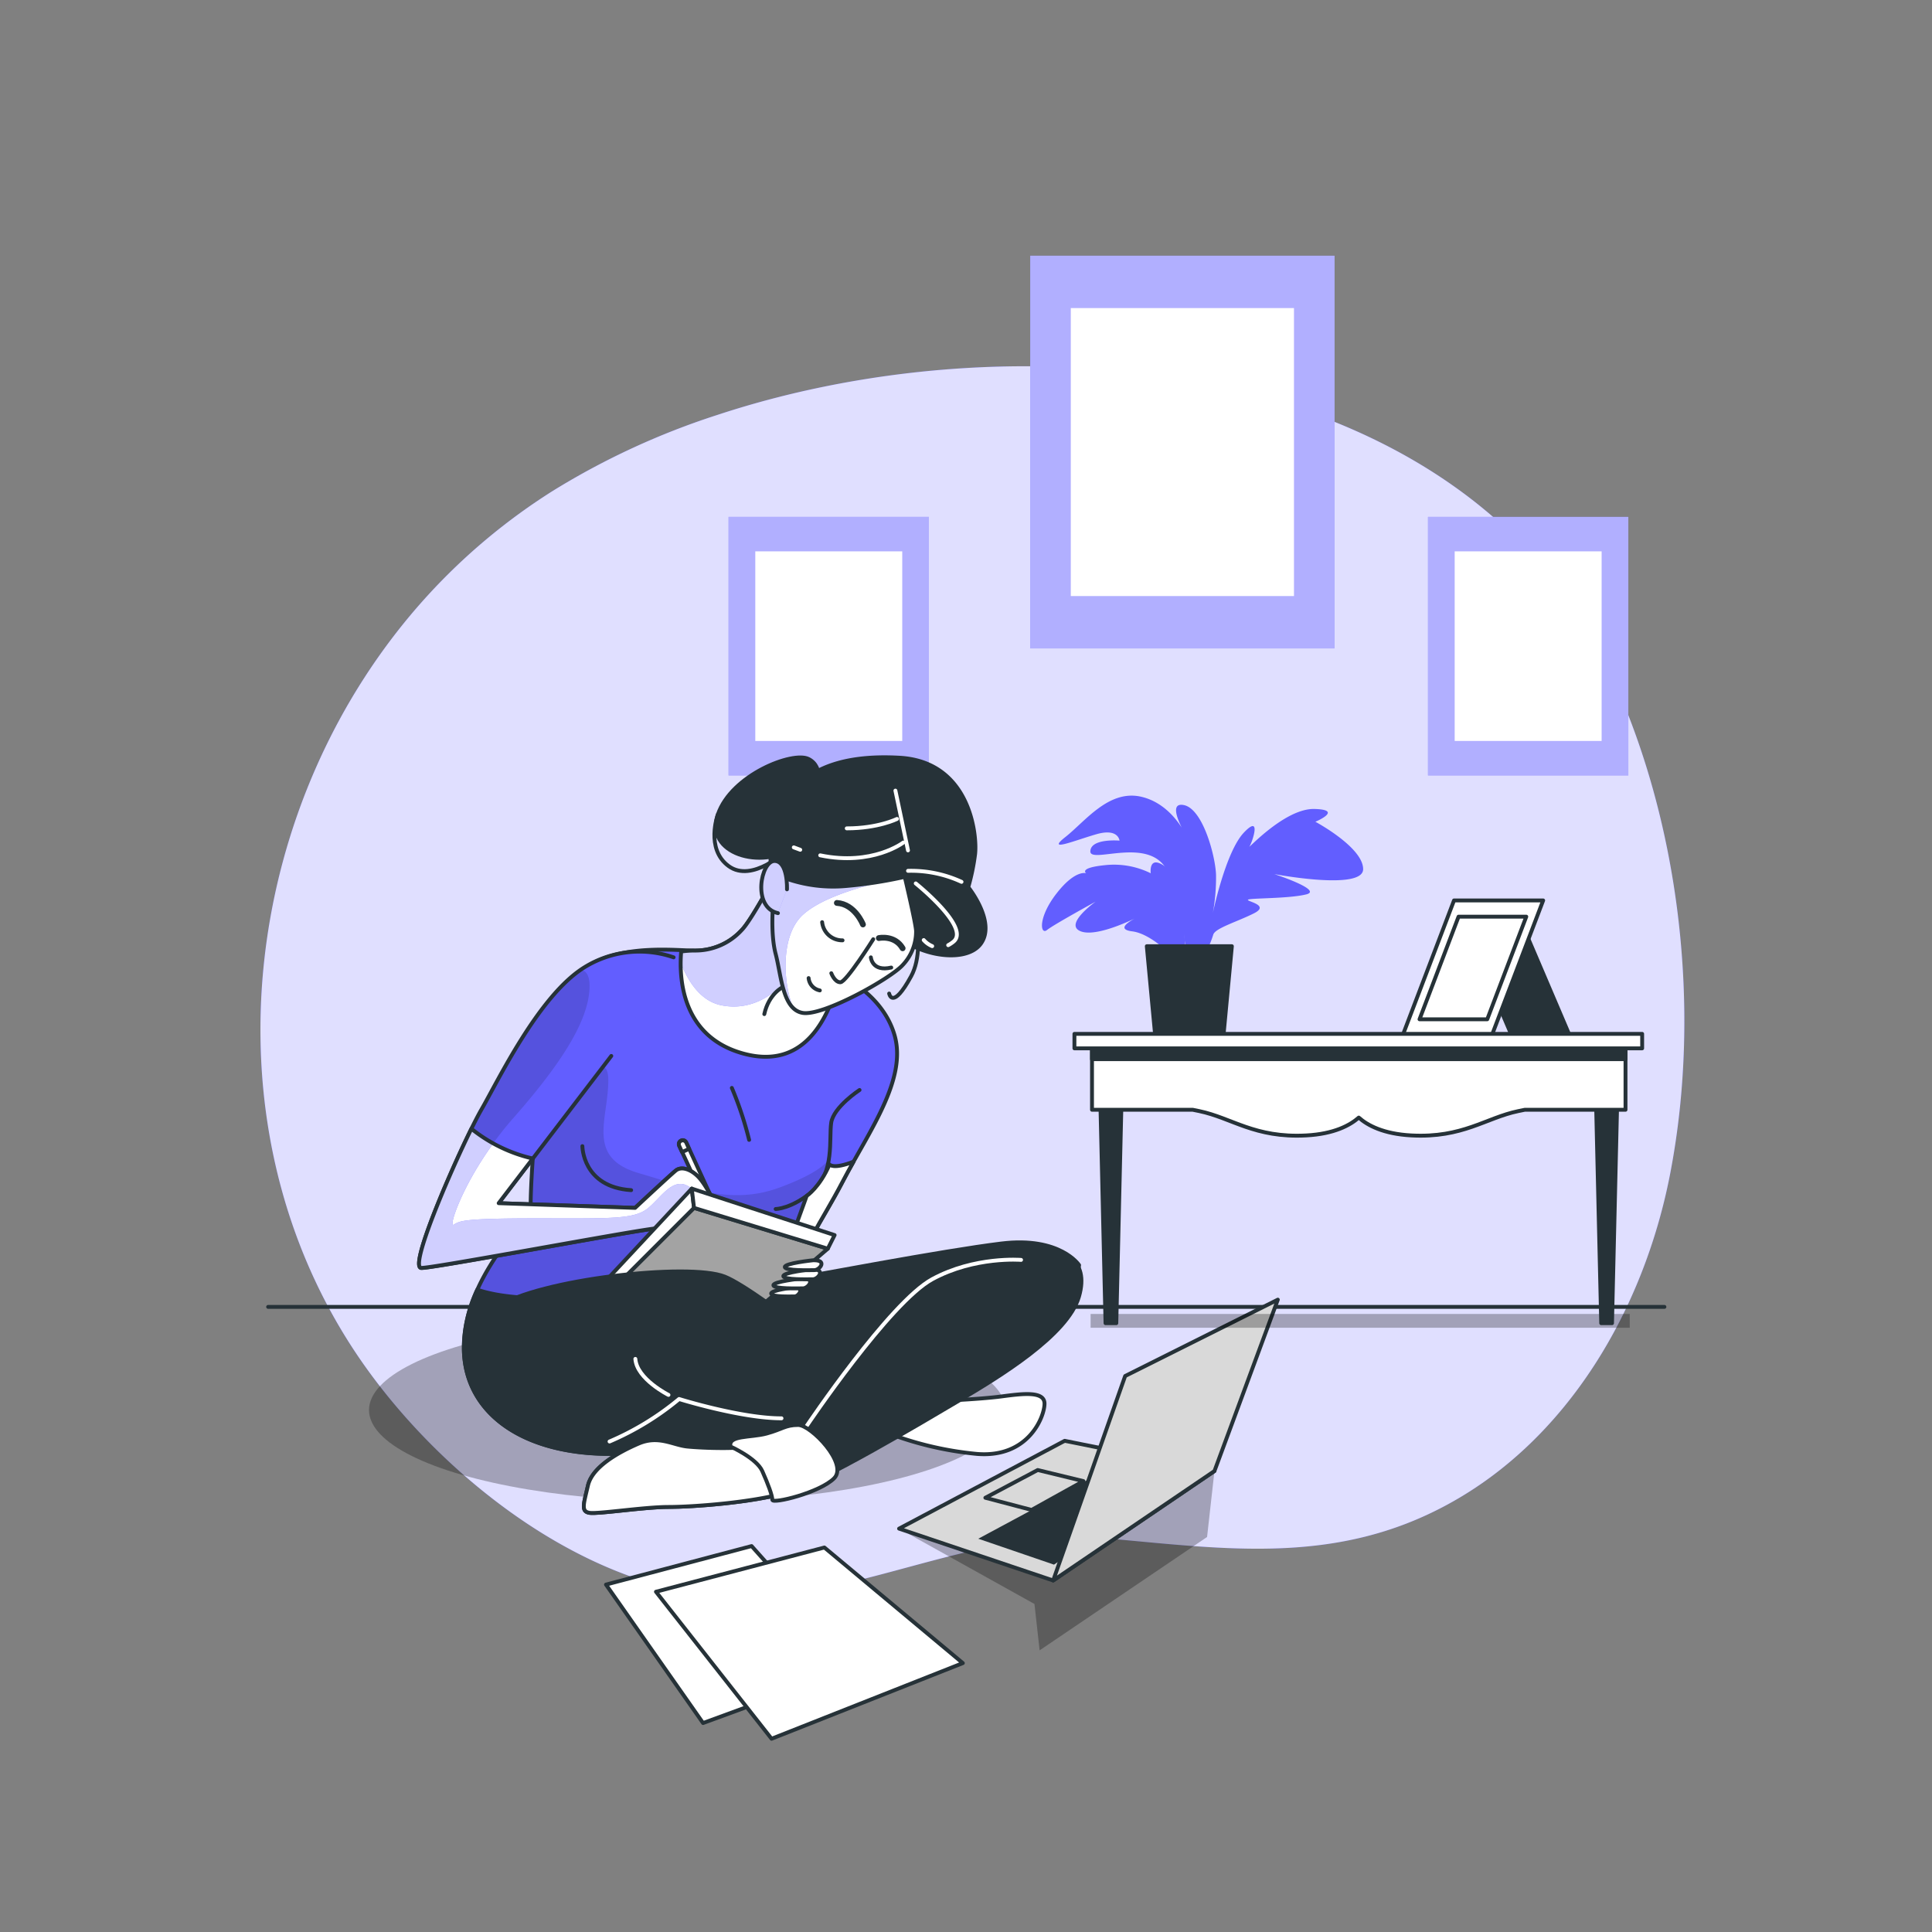 <svg xmlns="http://www.w3.org/2000/svg" xmlns:xlink="http://www.w3.org/1999/xlink" viewBox="0 0 500 500"><rect x="0" y="0" width="500" height="500" fill="#808080" stroke="none"/><defs><clipPath id="freepik--clip-path--inject-31"><polygon points="272.56 409.03 232.68 395.61 275.54 372.88 314.3 380.7 272.56 409.03" style="fill:#fff;stroke:#263238;stroke-linecap:round;stroke-linejoin:round"></polygon></clipPath><clipPath id="freepik--clip-path-2--inject-31"><polygon points="291.19 356.11 272.56 409.03 314.3 380.7 330.7 336.35 291.19 356.11" style="fill:#fff;stroke:#263238;stroke-linecap:round;stroke-linejoin:round"></polygon></clipPath><clipPath id="freepik--clip-path-3--inject-31"><path d="M202.79,222.53s-7.92,15.25-10.85,18.19A16.21,16.21,0,0,1,179.61,246c-5.86,0-26.73-2.78-33.77,10.72s-8.77,53.53-8.47,55.88-17.9,17.9-17.31,37,20.83,29.92,49.29,25.82,35.79-25.24,35.79-37.56,6.16-19.07,12.91-32,16.72-26.4,13.49-37.85S216,251.28,211.89,249.81s7.63-15,4.69-21.71S207.78,218.71,202.79,222.53Z" style="fill:#625EFF;stroke:#263238;stroke-linecap:round;stroke-linejoin:round"></path></clipPath><clipPath id="freepik--clip-path-4--inject-31"><path d="M174.33,247.76a27.08,27.08,0,0,0-23.18,2.64c-11.73,7.33-22.16,29.12-26.56,36.75s-19,40.26-15.65,41c1.74.39,56.59-10,61.29-10.27s11.14-3.23,11.14-3.23,2.94,3.23,4.41,1.76-2.65-9.09-4.7-11.44-4.69-3.23-6.16-2.05-10.56,9.68-10.56,9.68l-35.3-1.22,29.14-38.1" style="fill:#625EFF;stroke:#263238;stroke-linecap:round;stroke-linejoin:round"></path></clipPath><clipPath id="freepik--clip-path-5--inject-31"><path d="M181.37,314.65s2.94,3.23,4.41,1.76-2.65-9.09-4.7-11.44-4.69-3.23-6.16-2.05-10.56,9.68-10.56,9.68l-35.3-1.22,8.83-11.55A39.36,39.36,0,0,1,122,292.12c-5.81,11.78-15.91,35.4-13.06,36,1.74.39,56.59-10,61.29-10.27S181.37,314.65,181.37,314.65Z" style="fill:#fff;stroke:#263238;stroke-linecap:round;stroke-linejoin:round"></path></clipPath><clipPath id="freepik--clip-path-6--inject-31"><polygon points="179.61 312.6 155.85 336.36 193.4 341.06 214.23 323.16 179.61 312.6" style="fill:#fff;stroke:#263238;stroke-linecap:round;stroke-linejoin:round"></polygon></clipPath><clipPath id="freepik--clip-path-7--inject-31"><path d="M217.35,252.24a43,43,0,0,0-5.46-2.43c-4.11-1.46,7.63-15,4.69-21.71s-8.8-9.39-13.79-5.57c0,0-7.92,15.25-10.85,18.19A16.21,16.21,0,0,1,179.61,246a26.42,26.42,0,0,0-3.32.25c-.56,6.5-.11,22.07,16.23,26.45C207.91,276.82,214.49,264.12,217.35,252.24Z" style="fill:#fff;stroke:#263238;stroke-linecap:round;stroke-linejoin:round"></path></clipPath><clipPath id="freepik--clip-path-8--inject-31"><path d="M200.15,233.09s-.88,8.21.59,13.79,1.76,14.38,7,15.26,22.59-8.81,25.82-12.33a12.61,12.61,0,0,0,3.52-8.8c0-1.76-2.93-14.08-2.93-14.08a112.58,112.58,0,0,1-15,2.35,36.72,36.72,0,0,1-16.13-2.06S199,229.86,200.15,233.09Z" style="fill:#fff;stroke:#263238;stroke-linecap:round;stroke-linejoin:round"></path></clipPath><clipPath id="freepik--clip-path-9--inject-31"><path d="M203.67,230.16s.3-7.34-3.23-7.34-5.86,12,.89,13.5" style="fill:#fff;stroke:#263238;stroke-linecap:round;stroke-linejoin:round"></path></clipPath></defs><g id="freepik--background-simple--inject-31"><path d="M185.66,107.38A194.35,194.35,0,0,0,143,127.08a158.27,158.27,0,0,0-32.35,27.06C62.79,206.59,52,289.4,91.71,349.57c21.9,33.19,65.11,67.2,107.08,63.55,29.68-2.58,57.19-17.69,87.48-15,31.2,2.8,59.5,7,88.53-8.85,31.09-16.95,50.64-50.55,57.4-85.31,8.38-43.14,2.47-93.17-16.83-132.68C377.44,93.69,266.25,80.79,185.66,107.38Z" style="fill:#625EFF"></path><path d="M185.66,107.38A194.35,194.35,0,0,0,143,127.08a158.27,158.27,0,0,0-32.35,27.06C62.79,206.59,52,289.4,91.71,349.57c21.9,33.19,65.11,67.2,107.08,63.55,29.68-2.58,57.19-17.69,87.48-15,31.2,2.8,59.5,7,88.53-8.85,31.09-16.95,50.64-50.55,57.4-85.31,8.38-43.14,2.47-93.17-16.83-132.68C377.44,93.69,266.25,80.79,185.66,107.38Z" style="fill:#fff;opacity:0.8"></path></g><g id="freepik--Floor--inject-31"><line x1="69.39" y1="338.22" x2="430.75" y2="338.22" style="fill:none;stroke:#263238;stroke-linecap:round;stroke-linejoin:round"></line></g><g id="freepik--Device--inject-31"><polygon points="232.68 395.61 267.72 415.11 269.05 427.11 312.39 397.77 314.3 380.7 232.68 395.61" style="opacity:0.28"></polygon><polygon points="272.56 409.03 232.68 395.61 275.54 372.88 314.3 380.7 272.56 409.03" style="fill:#fff"></polygon><g style="clip-path:url(#freepik--clip-path--inject-31)"><polygon points="272.56 409.03 232.68 395.61 275.54 372.88 314.3 380.7 272.56 409.03" style="opacity:0.15"></polygon></g><polygon points="272.56 409.03 232.68 395.61 275.54 372.88 314.3 380.7 272.56 409.03" style="fill:none;stroke:#263238;stroke-linecap:round;stroke-linejoin:round"></polygon><polygon points="280.39 383.31 268.56 380.44 255.01 387.62 266.97 390.77 280.39 383.31" style="fill:none;stroke:#263238;stroke-linecap:round;stroke-linejoin:round"></polygon><polygon points="287.84 379.59 253.18 398.22 272.77 404.93 305.05 383.03 287.84 379.59" style="fill:#263238"></polygon><polygon points="291.19 356.11 272.56 409.03 314.3 380.7 330.7 336.35 291.19 356.11" style="fill:#fff"></polygon><g style="clip-path:url(#freepik--clip-path-2--inject-31)"><polygon points="291.19 356.11 272.56 409.03 314.3 380.7 330.7 336.35 291.19 356.11" style="opacity:0.15"></polygon></g><polygon points="291.19 356.11 272.56 409.03 314.3 380.7 330.7 336.35 291.19 356.11" style="fill:none;stroke:#263238;stroke-linecap:round;stroke-linejoin:round"></polygon><polygon points="156.83 410.09 181.95 445.92 222.22 431.15 194.51 400.12 156.83 410.09" style="fill:#fff;stroke:#263238;stroke-linecap:round;stroke-linejoin:round"></polygon><polygon points="213.35 400.49 249.18 430.41 199.68 449.99 169.76 411.94 213.35 400.49" style="fill:#fff;stroke:#263238;stroke-linecap:round;stroke-linejoin:round"></polygon></g><g id="freepik--Pictures--inject-31"><rect x="266.62" y="66.18" width="78.77" height="101.63" style="fill:#625EFF"></rect><rect x="266.62" y="66.18" width="78.77" height="101.63" style="fill:#fff;opacity:0.5"></rect><rect x="277.12" y="79.73" width="57.76" height="74.53" style="fill:#fff"></rect><rect x="369.56" y="133.77" width="51.85" height="66.91" style="fill:#625EFF"></rect><rect x="369.56" y="133.77" width="51.85" height="66.91" style="fill:#fff;opacity:0.5"></rect><rect x="376.47" y="142.69" width="38.03" height="49.07" style="fill:#fff"></rect><rect x="188.55" y="133.77" width="51.85" height="66.91" style="fill:#625EFF"></rect><rect x="188.55" y="133.77" width="51.85" height="66.91" style="fill:#fff;opacity:0.5"></rect><rect x="195.47" y="142.69" width="38.03" height="49.07" style="fill:#fff"></rect></g><g id="freepik--Table--inject-31"><rect x="282.25" y="340.05" width="139.53" height="3.57" style="opacity:0.28"></rect><polygon points="379.43 240.37 394.43 240.37 406.22 267.99 391.22 267.99 379.43 240.37" style="fill:#263238;stroke:#263238;stroke-linecap:round;stroke-linejoin:round"></polygon><polygon points="399.37 233.03 376.3 233.03 363 267.99 386.07 267.99 399.37 233.03" style="fill:#fff;stroke:#263238;stroke-linecap:round;stroke-linejoin:round"></polygon><polygon points="395 237.23 377.47 237.23 367.37 263.79 384.9 263.79 395 237.23" style="fill:#fff;stroke:#263238;stroke-linecap:round;stroke-linejoin:round"></polygon><path d="M340.42,212.67s7.41-3.11-.25-3.31-17.49,10.73-16.79,9.68,3.24-8.55-1.49-3.54-8,20.77-8,20.77a51.48,51.48,0,0,0,.82-9.82c-.15-4.86-3.4-17.15-8.35-18.1-3.24-.63-1.87,3.13-.54,5.82-1.74-2.72-5.17-6.8-10.59-8-8.34-1.82-14.38,6.4-19.5,10.44s2.28.94,8-.71,6,1.65,6,1.65-7.47-.66-7.55,2.78,16-4.41,20.15,5.59S307,247.87,307,247.87l5.29-1.84a24.64,24.64,0,0,0,1.69-4.11c.43-1.7,6.18-3.35,10.56-5.56s-2.46-3.14-1.49-3.55,10.51-.23,15-1.34-8.27-5.26-8.27-5.26,23,4.37,23-1.28S340.42,212.67,340.42,212.67Z" style="fill:#625EFF"></path><path d="M302,224.6c-4.89-3.84-4.19,1.4-4.19,1.4A21.48,21.48,0,0,0,286,223.9c-7,.7-4.89,2.1-4.89,2.1s-2.8-1.05-7.69,5.24-4.19,10.84-2.45,9.44,12.59-7.34,12.59-7.34-8.39,5.94-3.85,7.69c3.41,1.31,10.55-1.7,13.91-3.29-2,1.09-4.39,2.82-.62,3.29,5.59.7,11.88,8,11.88,8l1.75-3.15S306.93,228.45,302,224.6Z" style="fill:#625EFF"></path><polygon points="316.61 268.3 298.99 268.3 296.79 244.88 318.81 244.88 316.61 268.3" style="fill:#263238;stroke:#263238;stroke-linecap:round;stroke-linejoin:round"></polygon><polygon points="288.9 342.44 286.11 342.44 284.71 282.67 290.3 282.67 288.9 342.44" style="fill:#263238;stroke:#263238;stroke-linecap:round;stroke-linejoin:round"></polygon><polygon points="417.19 342.44 414.39 342.44 412.99 282.67 418.59 282.67 417.19 342.44" style="fill:#263238;stroke:#263238;stroke-linecap:round;stroke-linejoin:round"></polygon><path d="M420.68,270.08H282.61v17.13H308.7l1.7.35c8.39,1.75,14.33,7,27.62,6.29,7.27-.38,11.38-2.64,13.63-4.62,2.25,2,6.36,4.24,13.63,4.62,13.28.7,19.23-4.54,27.62-6.29l1.7-.35h26.08Z" style="fill:#fff;stroke:#263238;stroke-linecap:round;stroke-linejoin:round"></path><rect x="282.61" y="270.08" width="138.07" height="4.04" style="fill:#263238;stroke:#263238;stroke-linecap:round;stroke-linejoin:round"></rect><rect x="278.06" y="267.56" width="146.93" height="3.75" style="fill:#fff;stroke:#263238;stroke-linecap:round;stroke-linejoin:round"></rect></g><g id="freepik--Character--inject-31"><ellipse cx="177.87" cy="364.91" rx="82.37" ry="23.75" style="opacity:0.28"></ellipse><path d="M279.27,327.41s-4.85-7.46-20.13-5.59S211.06,330,198,332.25,164.84,349,160.37,358.34s-1.12,14.91,27.21,16.4S255,353.12,267.34,346,278.52,331.13,279.27,327.41Z" style="fill:#263238;stroke:#263238;stroke-linecap:round;stroke-linejoin:round"></path><path d="M202.79,222.53s-7.92,15.25-10.85,18.19A16.21,16.21,0,0,1,179.61,246c-5.86,0-26.73-2.78-33.77,10.72s-8.77,53.53-8.47,55.88-17.9,17.9-17.31,37,20.83,29.92,49.29,25.82,35.79-25.24,35.79-37.56,6.16-19.07,12.91-32,16.72-26.4,13.49-37.85S216,251.28,211.89,249.81s7.63-15,4.69-21.71S207.78,218.71,202.79,222.53Z" style="fill:#625EFF"></path><g style="clip-path:url(#freepik--clip-path-3--inject-31)"><path d="M201.84,307.3c-12.49,4.63-22.81.31-36.54-3.7s-7.87-13.88-7.87-24.05-12,3.7-12,3.7l-6.71,7.06a212.9,212.9,0,0,0-1.33,22.29c.26,2.1-14.25,14.75-16.9,31a168.75,168.75,0,0,0,20.31,1.13c28.22,0,61.93-14.49,65.22-21.28,3.09-6.39,8.14-22,8.73-23.87C214.43,300.36,212.6,303.31,201.84,307.3Z" style="opacity:0.13"></path></g><path d="M202.79,222.53s-7.92,15.25-10.85,18.19A16.21,16.21,0,0,1,179.61,246c-5.86,0-26.73-2.78-33.77,10.72s-8.77,53.53-8.47,55.88-17.9,17.9-17.31,37,20.83,29.92,49.29,25.82,35.79-25.24,35.79-37.56,6.16-19.07,12.91-32,16.72-26.4,13.49-37.85S216,251.28,211.89,249.81s7.63-15,4.69-21.71S207.78,218.71,202.79,222.53Z" style="fill:none;stroke:#263238;stroke-linecap:round;stroke-linejoin:round"></path><path d="M222.45,282.09s-6.75,4.4-7.34,8.5.88,12.91-4.69,17.61-9.68,4.69-9.68,4.69" style="fill:none;stroke:#263238;stroke-linecap:round;stroke-linejoin:round"></path><path d="M150.72,296.62s0,10.58,12.62,11.39" style="fill:none;stroke:#263238;stroke-linecap:round;stroke-linejoin:round"></path><path d="M189.4,281.55A89,89,0,0,1,193.87,295" style="fill:none;stroke:#263238;stroke-linecap:round;stroke-linejoin:round"></path><path d="M205.57,332.52c1.49-9.22,6.77-15.74,12.48-26.67.9-1.73,1.87-3.47,2.85-5.22-5.34,2.09-6.22.73-6.22.73-2.53,5.9-5.91,8.15-5.91,8.15l-9.19,25.29Z" style="fill:#fff;stroke:#263238;stroke-linecap:round;stroke-linejoin:round"></path><path d="M123.53,333.77a35.68,35.68,0,0,0-3.47,15.8c.58,19.07,20.83,29.92,49.29,25.82s35.79-25.24,35.79-37.56a32,32,0,0,1,1.93-11.1C153.53,338.7,132,336.71,123.53,333.77Z" style="fill:#263238;stroke:#263238;stroke-linecap:round;stroke-linejoin:round"></path><path d="M184.93,311.66l-7.33-16a1,1,0,0,0-1.82.84l7.34,15.94Z" style="fill:#fff;stroke:#263238;stroke-linecap:round;stroke-linejoin:round"></path><polygon points="183.12 312.49 184.89 313.95 184.93 311.66 183.12 312.49" style="fill:none;stroke:#263238;stroke-linecap:round;stroke-linejoin:round"></polygon><path d="M176.27,295.22a1,1,0,0,0-.49,1.33l.74,1.61,1.82-.83-.74-1.62A1,1,0,0,0,176.27,295.22Z" style="fill:#fff;stroke:#263238;stroke-linecap:round;stroke-linejoin:round"></path><path d="M174.33,247.76a27.08,27.08,0,0,0-23.18,2.64c-11.73,7.33-22.16,29.12-26.56,36.75s-19,40.26-15.65,41c1.74.39,56.59-10,61.29-10.27s11.14-3.23,11.14-3.23,2.94,3.23,4.41,1.76-2.65-9.09-4.7-11.44-4.69-3.23-6.16-2.05-10.56,9.68-10.56,9.68l-35.3-1.22,29.14-38.1" style="fill:#625EFF"></path><g style="clip-path:url(#freepik--clip-path-4--inject-31)"><path d="M179,307.61c-4.48-3.75-7.68,2.11-11.3,5.07s-9.86,2.63-28.92,2.63-19.73.66-21.37,1.64,3.29-13.8,15.45-27.61,19.72-25.3,19.72-34.18c0-2.86-1-4-2.33-4.18-11.38,7.84-21.4,28.74-25.69,36.17-4.4,7.63-19,40.26-15.65,41,1.74.39,56.59-10,61.29-10.27s11.14-3.23,11.14-3.23a11.42,11.42,0,0,0,1.36,1.22C183.17,313,181.87,310,179,307.61Z" style="opacity:0.13"></path></g><path d="M174.33,247.76a27.08,27.08,0,0,0-23.18,2.64c-11.73,7.33-22.16,29.12-26.56,36.75s-19,40.26-15.65,41c1.74.39,56.59-10,61.29-10.27s11.14-3.23,11.14-3.23,2.94,3.23,4.41,1.76-2.65-9.09-4.7-11.44-4.69-3.23-6.16-2.05-10.56,9.68-10.56,9.68l-35.3-1.22,29.14-38.1" style="fill:none;stroke:#263238;stroke-linecap:round;stroke-linejoin:round"></path><path d="M181.37,314.65s2.94,3.23,4.41,1.76-2.65-9.09-4.7-11.44-4.69-3.23-6.16-2.05-10.56,9.68-10.56,9.68l-35.3-1.22,8.83-11.55A39.36,39.36,0,0,1,122,292.12c-5.81,11.78-15.91,35.4-13.06,36,1.74.39,56.59-10,61.29-10.27S181.37,314.65,181.37,314.65Z" style="fill:#fff"></path><g style="clip-path:url(#freepik--clip-path-5--inject-31)"><path d="M179,307.61c-4.48-3.75-7.68,2.11-11.3,5.07s-9.86,2.63-28.92,2.63-19.73.66-21.37,1.64c-1.38.83,1.89-9.51,10.22-21a36.71,36.71,0,0,1-5.66-3.79c-5.81,11.78-15.91,35.4-13.06,36,1.74.39,56.59-10,61.29-10.27s11.14-3.23,11.14-3.23a11.42,11.42,0,0,0,1.36,1.22C183.17,313,181.87,310,179,307.61Z" style="fill:#625EFF"></path><path d="M179,307.61c-4.48-3.75-7.68,2.11-11.3,5.07s-9.86,2.63-28.92,2.63-19.73.66-21.37,1.64c-1.38.83,1.89-9.51,10.22-21a36.71,36.71,0,0,1-5.66-3.79c-5.81,11.78-15.91,35.4-13.06,36,1.74.39,56.59-10,61.29-10.27s11.14-3.23,11.14-3.23a11.42,11.42,0,0,0,1.36,1.22C183.17,313,181.87,310,179,307.61Z" style="fill:#fff;opacity:0.7"></path></g><path d="M181.37,314.65s2.94,3.23,4.41,1.76-2.65-9.09-4.7-11.44-4.69-3.23-6.16-2.05-10.56,9.68-10.56,9.68l-35.3-1.22,8.83-11.55A39.36,39.36,0,0,1,122,292.12c-5.81,11.78-15.91,35.4-13.06,36,1.74.39,56.59-10,61.29-10.27S181.37,314.65,181.37,314.65Z" style="fill:none;stroke:#263238;stroke-linecap:round;stroke-linejoin:round"></path><polygon points="179.61 312.6 155.85 336.36 193.4 341.06 214.23 323.16 179.61 312.6" style="fill:#fff"></polygon><g style="clip-path:url(#freepik--clip-path-6--inject-31)"><polygon points="179.61 312.6 155.85 336.36 193.4 341.06 214.23 323.16 179.61 312.6" style="opacity:0.36"></polygon></g><polygon points="179.61 312.6 155.85 336.36 193.4 341.06 214.23 323.16 179.61 312.6" style="fill:none;stroke:#263238;stroke-linecap:round;stroke-linejoin:round"></polygon><polygon points="179.03 307.61 179.61 312.6 155.85 336.36 154.68 333.72 179.03 307.61" style="fill:#fff;stroke:#263238;stroke-linecap:round;stroke-linejoin:round"></polygon><polygon points="179.61 312.6 214.23 323.16 216 319.64 179.03 307.61 179.61 312.6" style="fill:#fff;stroke:#263238;stroke-linecap:round;stroke-linejoin:round"></polygon><path d="M205.34,333.2s-5.92.71-5.76,1.6,5,.71,6.07.71S208.45,333,205.34,333.2Z" style="fill:#fff;stroke:#263238;stroke-linecap:round;stroke-linejoin:round"></path><path d="M207.43,330.87s-7.46.79-7.27,1.77,6.29.78,7.66.78S211.35,330.67,207.43,330.87Z" style="fill:#fff;stroke:#263238;stroke-linecap:round;stroke-linejoin:round"></path><path d="M210,328.51s-7.46.79-7.27,1.77,6.29.79,7.66.79S213.91,328.32,210,328.51Z" style="fill:#fff;stroke:#263238;stroke-linecap:round;stroke-linejoin:round"></path><path d="M210.37,326.16s-7.46.78-7.26,1.77,6.28.78,7.65.78S214.3,326,210.37,326.16Z" style="fill:#fff;stroke:#263238;stroke-linecap:round;stroke-linejoin:round"></path><path d="M121.66,353.5s-3.35-8.2,7.09-15.28,49.51-11.56,58.83-7.83,44.73,32.8,44.73,32.8l-4.48,4.47s-27.21.74-38.76-2.24S173,361,173,361s-9.69,13.79-23.11,14.16" style="fill:#263238;stroke:#263238;stroke-linecap:round;stroke-linejoin:round"></path><path d="M228.21,370.27a87.59,87.59,0,0,0,24.59,6c13.42,1.12,17.52-9.69,17.52-13s-5.59-2.61-11.18-1.87-19.38,1.49-22.74,1.12S224.11,363.56,228.21,370.27Z" style="fill:#fff;stroke:#263238;stroke-linecap:round;stroke-linejoin:round"></path><path d="M260.63,326.29s-16-.38-24.6,8.2-27.58,32.42-32.05,36.9-22.36,3.35-26.09,3-7.46-3-12.67-.75-11.93,6-13.05,10.81-1.86,6.71.37,7.08S166.71,390,173,390s21.62-1.12,30.57-3.72,34.66-17.9,44.72-23.86,28-16.77,30.94-26.83-4.85-12.3-9.32-11.56" style="fill:#263238;stroke:#263238;stroke-linecap:round;stroke-linejoin:round"></path><path d="M208.75,369.06s21.5-32,32.5-38,23-5,23-5" style="fill:none;stroke:#fff;stroke-linecap:round;stroke-linejoin:round"></path><path d="M200.47,373.27c-6.88,2.21-19.52,1.4-22.58,1.1-3.73-.37-7.46-3-12.67-.75s-11.93,6-13.05,10.81-1.86,6.71.37,7.08S166.71,390,173,390s21.62-1.12,30.57-3.72a55.08,55.08,0,0,0,7.38-3C208.39,378.61,203.72,375.21,200.47,373.27Z" style="fill:#fff;stroke:#263238;stroke-linecap:round;stroke-linejoin:round"></path><path d="M189.07,374.37s6.71,3,8.2,6.33,2.61,6.34,2.61,7.46,12.3-1.86,16-5.59-6-13.79-9.32-13.79-4.1,1.12-8.2,2.23S188.32,371.39,189.07,374.37Z" style="fill:#fff;stroke:#263238;stroke-linecap:round;stroke-linejoin:round"></path><path d="M173,361s-8.2-4.1-8.57-9.32" style="fill:none;stroke:#fff;stroke-linecap:round;stroke-linejoin:round"></path><path d="M157.75,373.06a72.61,72.61,0,0,0,18-11s16,5,26.5,5" style="fill:none;stroke:#fff;stroke-linecap:round;stroke-linejoin:round"></path><path d="M217.35,252.24a43,43,0,0,0-5.46-2.43c-4.11-1.46,7.63-15,4.69-21.71s-8.8-9.39-13.79-5.57c0,0-7.92,15.25-10.85,18.19A16.21,16.21,0,0,1,179.61,246a26.42,26.42,0,0,0-3.32.25c-.56,6.5-.11,22.07,16.23,26.45C207.91,276.82,214.49,264.12,217.35,252.24Z" style="fill:#fff"></path><g style="clip-path:url(#freepik--clip-path-7--inject-31)"><path d="M202.79,222.53s-7.92,15.25-10.85,18.19A16.21,16.21,0,0,1,179.61,246a26.42,26.42,0,0,0-3.32.25c-.07.82-.12,1.79-.13,2.87,1.64,4.25,4.8,9.79,10.31,11,9.2,2,15.77-4.6,17.09-6.9,1.18-2.08,6.4-23.21,5-32.36A7.72,7.72,0,0,0,202.79,222.53Z" style="fill:#625EFF"></path><path d="M202.79,222.53s-7.92,15.25-10.85,18.19A16.21,16.21,0,0,1,179.61,246a26.42,26.42,0,0,0-3.32.25c-.07.82-.12,1.79-.13,2.87,1.64,4.25,4.8,9.79,10.31,11,9.2,2,15.77-4.6,17.09-6.9,1.18-2.08,6.4-23.21,5-32.36A7.72,7.72,0,0,0,202.79,222.53Z" style="fill:#fff;opacity:0.7"></path></g><path d="M217.35,252.24a43,43,0,0,0-5.46-2.43c-4.11-1.46,7.63-15,4.69-21.71s-8.8-9.39-13.79-5.57c0,0-7.92,15.25-10.85,18.19A16.21,16.21,0,0,1,179.61,246a26.42,26.42,0,0,0-3.32.25c-.56,6.5-.11,22.07,16.23,26.45C207.91,276.82,214.49,264.12,217.35,252.24Z" style="fill:none;stroke:#263238;stroke-linecap:round;stroke-linejoin:round"></path><path d="M202.6,255.45s-3.62,1.7-4.8,7" style="fill:none;stroke:#263238;stroke-linecap:round;stroke-linejoin:round"></path><path d="M211.59,204.34s1.76-5.87-2.34-7.92-19.95,4.1-23.47,14.37,11.44,14.38,19.65,8.51,6.75-13.79,6.75-13.79Z" style="fill:#263238;stroke:#263238;stroke-linecap:round;stroke-linejoin:round"></path><path d="M185.78,210.79s-3.31,8.88,2.8,13.36,15.06-4.07,15.06-4.07" style="fill:none;stroke:#263238;stroke-linecap:round;stroke-linejoin:round"></path><path d="M203.09,232.5S196.34,225.17,201,212s17-16.71,31.72-15.91c18.5,1,20.21,20.31,19.63,25a56.21,56.21,0,0,1-1.76,8.51s7.33,9.09,3.22,14.67-18.48,2.93-24.06-4.7-22.29-5.28-23.17-4.69S203.09,232.5,203.09,232.5Z" style="fill:#263238;stroke:#263238;stroke-linecap:round;stroke-linejoin:round"></path><path d="M241.25,244.86a6,6,0,0,1-2.19-1.57" style="fill:none;stroke:#fff;stroke-linecap:round;stroke-linejoin:round"></path><path d="M237,228.63s14.24,11.4,9.77,15.06a8.26,8.26,0,0,1-1.38.92" style="fill:none;stroke:#fff;stroke-linecap:round;stroke-linejoin:round"></path><path d="M235,225.37a31.09,31.09,0,0,1,13.84,2.85" style="fill:none;stroke:#fff;stroke-linecap:round;stroke-linejoin:round"></path><line x1="234.99" y1="220.08" x2="231.73" y2="204.61" style="fill:none;stroke:#fff;stroke-linecap:round;stroke-linejoin:round"></line><path d="M207.1,219.92c-.55-.19-1.1-.4-1.67-.62" style="fill:none;stroke:#fff;stroke-linecap:round;stroke-linejoin:round"></path><path d="M233.77,218.05s-8,6.12-21.5,3.31" style="fill:none;stroke:#fff;stroke-linecap:round;stroke-linejoin:round"></path><path d="M232.14,211.94s-4.88,2.44-13,2.44" style="fill:none;stroke:#fff;stroke-linecap:round;stroke-linejoin:round"></path><path d="M200.15,233.09s-.88,8.21.59,13.79,1.76,14.38,7,15.26,22.59-8.81,25.82-12.33a12.61,12.61,0,0,0,3.52-8.8c0-1.76-2.93-14.08-2.93-14.08a112.58,112.58,0,0,1-15,2.35,36.72,36.72,0,0,1-16.13-2.06S199,229.86,200.15,233.09Z" style="fill:#fff"></path><g style="clip-path:url(#freepik--clip-path-8--inject-31)"><path d="M203.09,227.22s-4.11,2.64-2.94,5.87c0,0-.88,8.21.59,13.79,1.2,4.55,1.61,11.25,4.6,14-2.47-5.41-3.74-18.53,2.49-24.17,6.9-6.24,24-9.2,24-9.2l0-.1c-2.53.51-6.93,1.28-12.58,1.83A36.72,36.72,0,0,1,203.09,227.22Z" style="fill:#625EFF"></path><path d="M203.09,227.22s-4.11,2.64-2.94,5.87c0,0-.88,8.21.59,13.79,1.2,4.55,1.61,11.25,4.6,14-2.47-5.41-3.74-18.53,2.49-24.17,6.9-6.24,24-9.2,24-9.2l0-.1c-2.53.51-6.93,1.28-12.58,1.83A36.72,36.72,0,0,1,203.09,227.22Z" style="fill:#fff;opacity:0.7"></path></g><path d="M200.15,233.09s-.88,8.21.59,13.79,1.76,14.38,7,15.26,22.59-8.81,25.82-12.33a12.61,12.61,0,0,0,3.52-8.8c0-1.76-2.93-14.08-2.93-14.08a112.58,112.58,0,0,1-15,2.35,36.72,36.72,0,0,1-16.13-2.06S199,229.86,200.15,233.09Z" style="fill:none;stroke:#263238;stroke-linecap:round;stroke-linejoin:round"></path><path d="M203.67,230.16s.3-7.34-3.23-7.34-5.86,12,.89,13.5" style="fill:#fff"></path><g style="clip-path:url(#freepik--clip-path-9--inject-31)"><path d="M203.67,230.16s.3-7.34-3.23-7.34-5.86,12,.89,13.5" style="fill:#625EFF"></path><path d="M203.67,230.16s.3-7.34-3.23-7.34-5.86,12,.89,13.5" style="fill:#fff;opacity:0.7"></path></g><path d="M203.67,230.16s.3-7.34-3.23-7.34-5.86,12,.89,13.5" style="fill:none;stroke:#263238;stroke-linecap:round;stroke-linejoin:round"></path><path d="M226,243.07s-7,11.14-8.51,11.14-2.35-2.34-2.35-2.34" style="fill:none;stroke:#263238;stroke-linecap:round;stroke-linejoin:round"></path><path d="M212.77,238.66a5.23,5.23,0,0,0,5.28,4.7" style="fill:none;stroke:#263238;stroke-linecap:round;stroke-linejoin:round"></path><path d="M225.38,247.76s.3,3.81,5.28,2.64" style="fill:none;stroke:#263238;stroke-linecap:round;stroke-linejoin:round"></path><path d="M223.33,239.25s-2.05-5.28-6.75-5.57" style="fill:none;stroke:#263238;stroke-linecap:round;stroke-linejoin:round;stroke-width:1.5px"></path><path d="M233.6,245.41c-2.06-3.52-6.16-2.64-6.16-2.64" style="fill:none;stroke:#263238;stroke-linecap:round;stroke-linejoin:round;stroke-width:1.5px"></path><path d="M209.27,253.13a3.59,3.59,0,0,0,2.9,3.19" style="fill:none;stroke:#263238;stroke-linecap:round;stroke-linejoin:round"></path><path d="M230.11,257.13s.81,4.47,5.69-4.48-1.61-25.72-1.61-25.72" style="fill:none;stroke:#263238;stroke-linecap:round;stroke-linejoin:round"></path><path d="M214.73,299.62a.94.94,0,0,0,.06-.18Z" style="opacity:0.13"></path></g></svg>